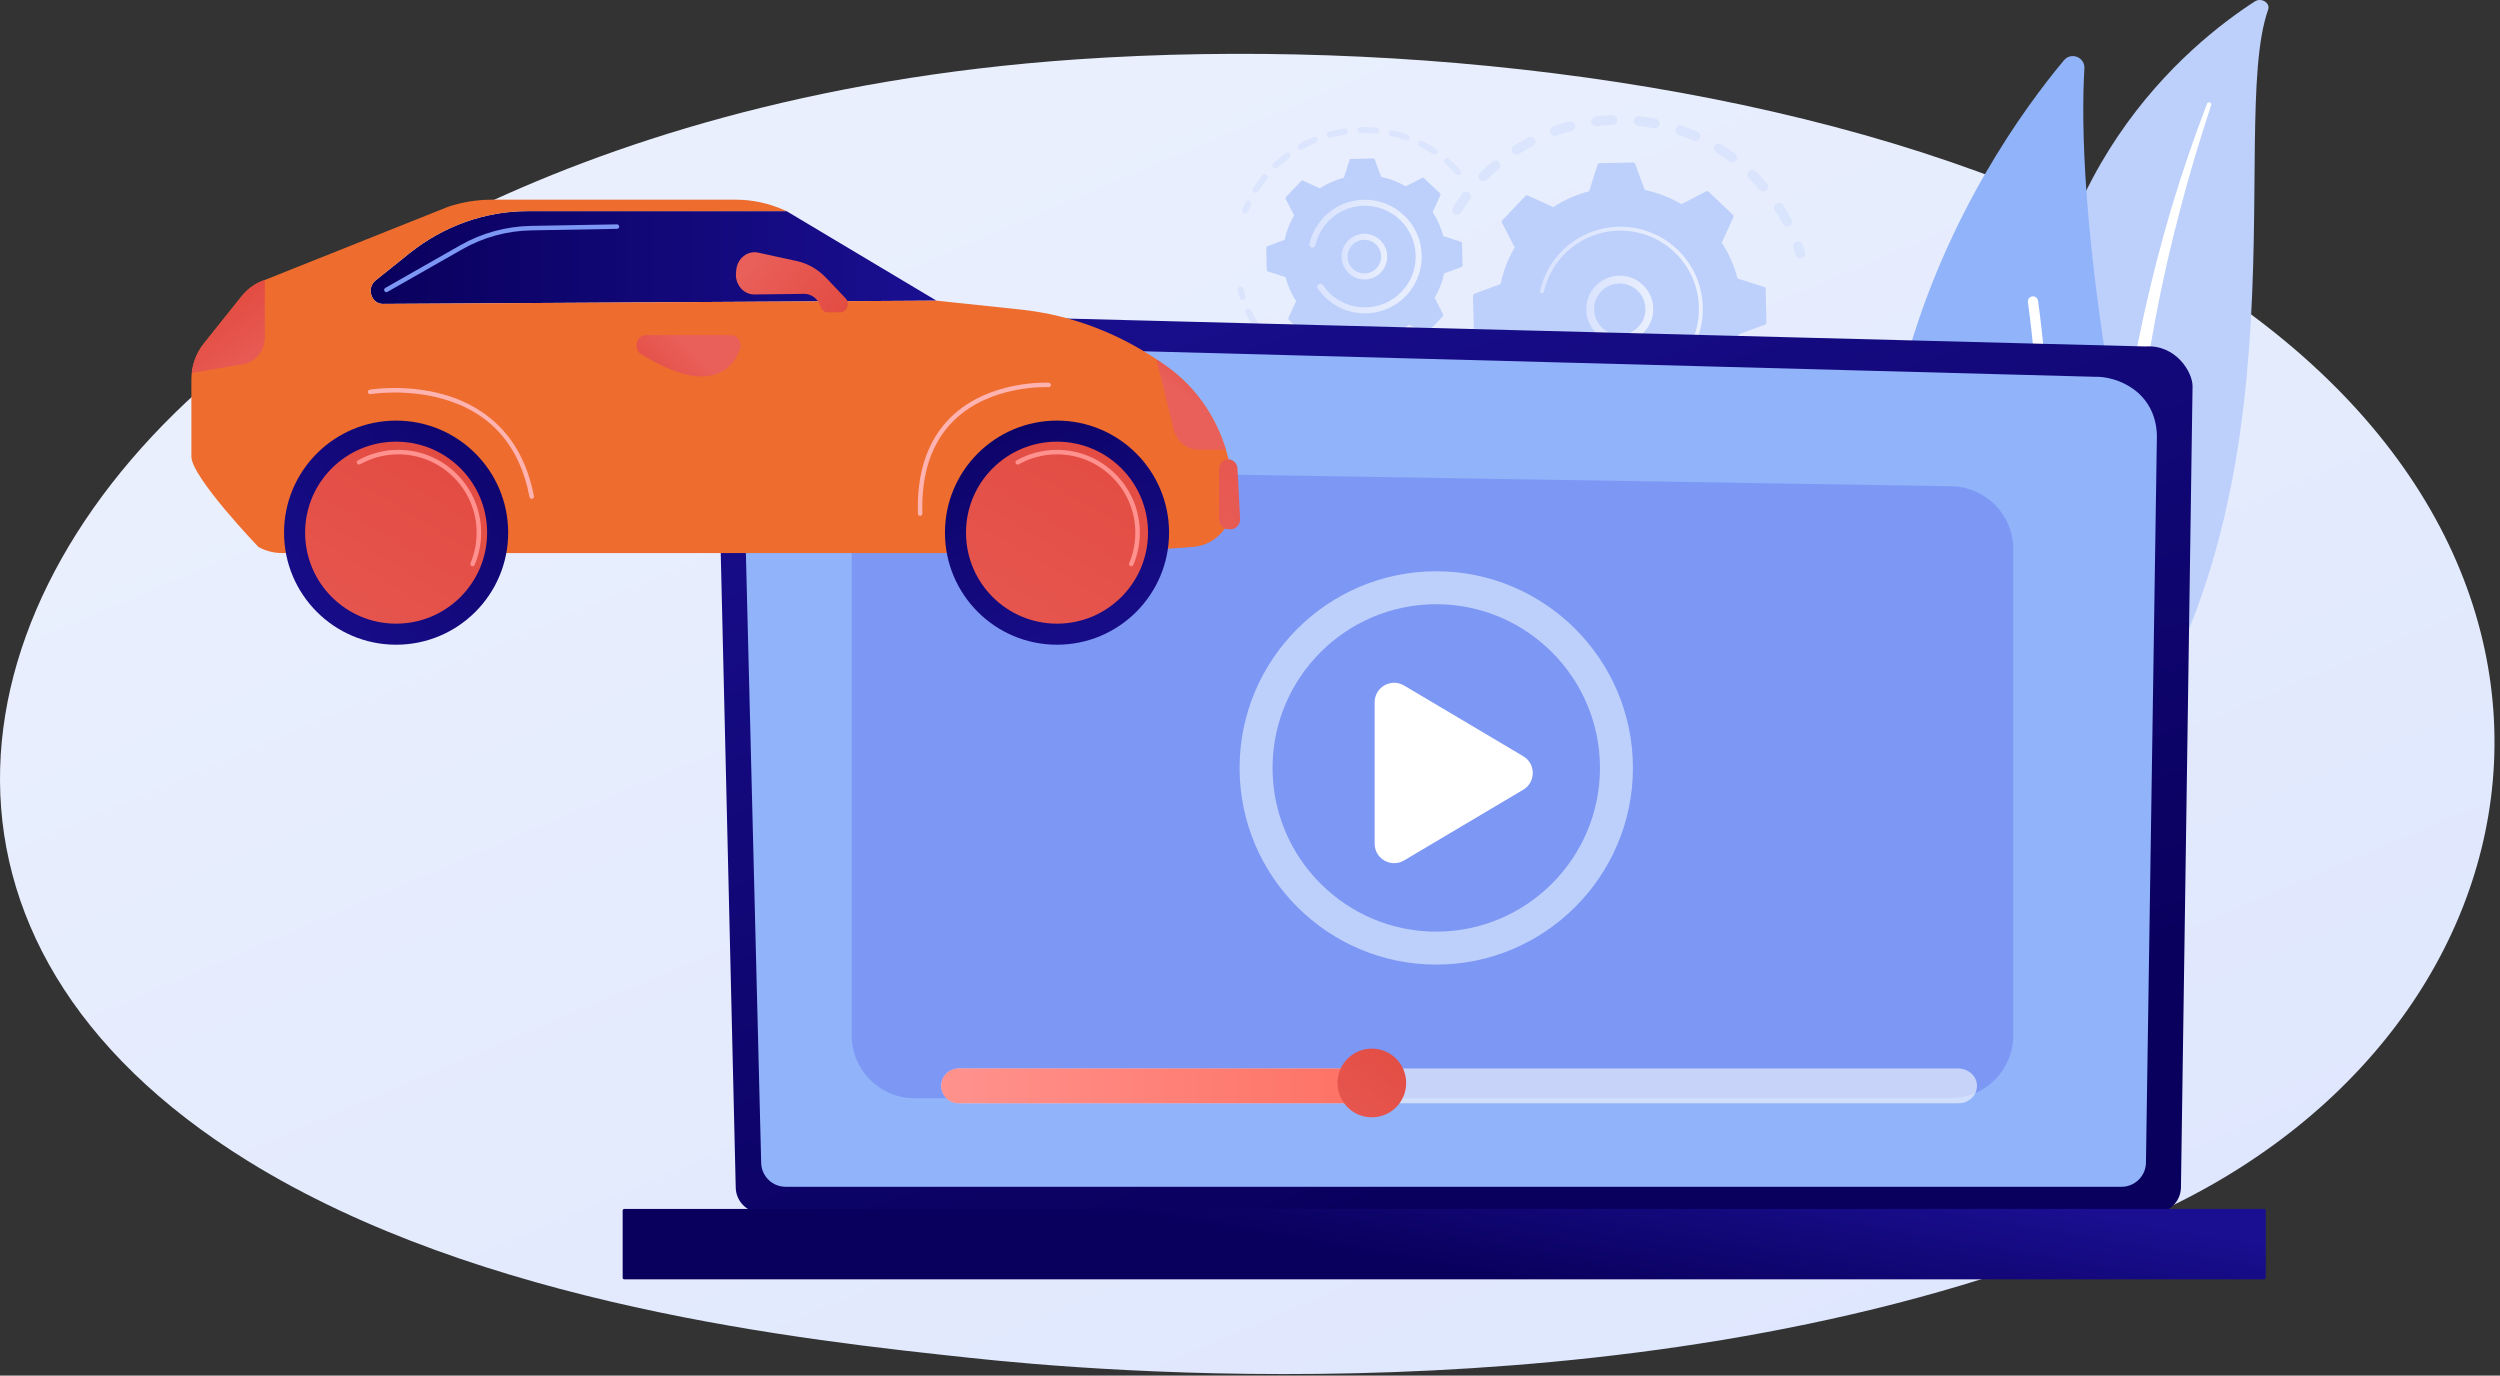 <svg width="418" height="230" viewBox="0 0 418 230" fill="none" xmlns="http://www.w3.org/2000/svg">
<rect x="0" y="0" width="418" height="230" fill="#333333" stroke="none"/>
<path d="M368.736 198.695C360.171 203.445 352.068 206.508 345.665 208.928C270.405 237.375 181.353 229.083 162.427 227.057C134.478 224.067 80.456 218.287 41.398 194.091C-17.693 157.484 -8.491 99.81 37.343 61.739C45.727 54.776 90.014 16.125 180.025 9.926C234.499 6.175 297.999 13.741 343.983 34.036C440.508 76.638 433.637 162.701 368.736 198.695Z" fill="url(#paint0_linear_1898_41133)"/>
<g opacity="0.3">
<path d="M243.116 35.741C242.79 35.487 242.701 35.023 242.925 34.665C243.412 33.882 243.941 33.108 244.496 32.365C244.767 32.004 245.279 31.93 245.64 32.2C245.644 32.203 245.648 32.207 245.653 32.21C246.003 32.482 246.072 32.986 245.805 33.343C245.277 34.049 244.775 34.784 244.312 35.528C244.073 35.911 243.569 36.029 243.186 35.79C243.162 35.775 243.138 35.758 243.116 35.741ZM247.527 30.157C247.502 30.137 247.477 30.116 247.454 30.093C247.133 29.776 247.129 29.258 247.446 28.937C248.097 28.278 248.783 27.64 249.484 27.041C249.827 26.748 250.341 26.788 250.636 27.131C250.929 27.474 250.888 27.99 250.545 28.283C249.879 28.852 249.228 29.458 248.609 30.085C248.315 30.383 247.849 30.407 247.527 30.157ZM253.058 25.682C252.986 25.627 252.922 25.558 252.871 25.477C252.628 25.096 252.74 24.591 253.121 24.349C253.9 23.852 254.711 23.382 255.532 22.954C255.932 22.745 256.425 22.9 256.634 23.299C256.843 23.699 256.688 24.193 256.288 24.402C255.509 24.809 254.739 25.254 253.999 25.726C253.699 25.917 253.323 25.889 253.058 25.682ZM259.452 22.557C259.333 22.464 259.239 22.338 259.184 22.186C259.033 21.761 259.255 21.294 259.68 21.143C260.552 20.833 261.448 20.556 262.342 20.322C262.778 20.208 263.225 20.469 263.34 20.905C263.454 21.341 263.193 21.788 262.757 21.902C261.907 22.125 261.056 22.387 260.228 22.682C259.955 22.779 259.665 22.722 259.452 22.557ZM266.382 20.935C266.216 20.806 266.099 20.613 266.073 20.387C266.019 19.939 266.339 19.533 266.787 19.48C267.704 19.371 268.638 19.3 269.564 19.269C270.015 19.253 270.393 19.606 270.408 20.057C270.423 20.508 270.07 20.886 269.619 20.901C268.739 20.931 267.851 20.998 266.98 21.102C266.758 21.128 266.546 21.063 266.382 20.935ZM273.498 20.887C273.282 20.72 273.156 20.448 273.186 20.157C273.234 19.708 273.636 19.383 274.084 19.43C275.004 19.527 275.931 19.664 276.839 19.839C277.282 19.924 277.572 20.352 277.487 20.795C277.402 21.238 276.974 21.528 276.531 21.443C275.667 21.277 274.787 21.147 273.913 21.055C273.756 21.038 273.614 20.978 273.498 20.887ZM298.317 37.732C298.228 37.663 298.152 37.574 298.096 37.467C297.688 36.69 297.241 35.92 296.767 35.179C296.524 34.799 296.635 34.294 297.015 34.051C297.395 33.808 297.9 33.919 298.143 34.299C298.642 35.079 299.113 35.89 299.543 36.708C299.753 37.108 299.598 37.601 299.199 37.811C298.906 37.965 298.562 37.923 298.317 37.732ZM280.443 22.417C280.175 22.209 280.056 21.846 280.172 21.508C280.317 21.081 280.782 20.853 281.209 20.999C282.084 21.298 282.956 21.638 283.803 22.011C284.214 22.195 284.403 22.675 284.221 23.088C284.039 23.501 283.557 23.688 283.144 23.506C282.34 23.152 281.512 22.828 280.681 22.545C280.592 22.515 280.512 22.471 280.443 22.417ZM294.322 31.844C294.28 31.811 294.24 31.773 294.203 31.73C293.631 31.064 293.023 30.413 292.396 29.796C292.074 29.48 292.07 28.962 292.386 28.641C292.703 28.319 293.221 28.313 293.542 28.631C294.202 29.28 294.841 29.965 295.443 30.666C295.737 31.009 295.697 31.525 295.355 31.818C295.055 32.076 294.622 32.077 294.322 31.844ZM286.872 25.459C286.547 25.206 286.458 24.743 286.68 24.385C286.918 24.001 287.421 23.883 287.805 24.121C288.59 24.607 289.365 25.134 290.107 25.688C290.112 25.691 290.116 25.695 290.121 25.698C290.471 25.97 290.54 26.473 290.274 26.83C290.005 27.192 289.493 27.267 289.131 26.997C288.426 26.472 287.69 25.972 286.944 25.509C286.919 25.494 286.895 25.477 286.872 25.459Z" fill="#BDD0FB"/>
<path d="M300.511 43.032C300.384 42.933 300.285 42.796 300.234 42.631C300.108 42.229 299.973 41.823 299.83 41.423C299.679 40.998 299.9 40.531 300.325 40.38C300.75 40.228 301.218 40.449 301.369 40.875C301.519 41.294 301.662 41.722 301.793 42.145C301.928 42.575 301.687 43.034 301.257 43.168C300.991 43.25 300.715 43.191 300.511 43.032Z" fill="#BDD0FB"/>
</g>
<g opacity="0.3">
<path d="M298.045 67.814C297.734 67.572 297.636 67.133 297.832 66.776C298.034 66.407 298.233 66.028 298.421 65.648C298.622 65.244 299.112 65.079 299.516 65.28C299.922 65.482 300.085 65.971 299.885 66.375C299.686 66.775 299.477 67.174 299.264 67.563C299.047 67.958 298.55 68.103 298.154 67.886C298.115 67.864 298.079 67.84 298.045 67.814Z" fill="#BDD0FB"/>
<path d="M250.639 77.649C250.342 77.418 250.048 77.181 249.757 76.939C249.411 76.65 249.364 76.135 249.653 75.788C249.942 75.442 250.46 75.395 250.804 75.683C251.475 76.243 252.168 76.774 252.871 77.268C253.24 77.528 253.329 78.037 253.07 78.406C252.811 78.775 252.301 78.864 251.932 78.605C251.497 78.3 251.062 77.978 250.639 77.649ZM246.641 73.957C246.605 73.929 246.571 73.898 246.539 73.863C245.924 73.19 245.331 72.484 244.776 71.764C244.501 71.406 244.567 70.893 244.925 70.618C245.282 70.343 245.797 70.409 246.07 70.767C246.597 71.451 247.161 72.122 247.745 72.761C248.049 73.094 248.026 73.611 247.693 73.915C247.395 74.188 246.949 74.197 246.641 73.957ZM255.613 80.825C255.309 80.588 255.206 80.162 255.389 79.807C255.595 79.406 256.088 79.248 256.489 79.454C257.256 79.849 258.051 80.216 258.852 80.546C259.269 80.718 259.468 81.195 259.296 81.612C259.124 82.029 258.647 82.228 258.23 82.056C257.387 81.71 256.55 81.323 255.742 80.907C255.696 80.883 255.653 80.856 255.613 80.825ZM242.514 68.297C242.433 68.234 242.362 68.153 242.307 68.058C241.856 67.267 241.432 66.448 241.049 65.622C240.86 65.213 241.037 64.727 241.447 64.537C241.856 64.347 242.341 64.525 242.531 64.935C242.895 65.719 243.297 66.497 243.726 67.248C243.95 67.639 243.813 68.138 243.421 68.362C243.126 68.531 242.768 68.495 242.514 68.297ZM262.153 83.317C261.904 83.123 261.779 82.793 261.864 82.468C261.977 82.031 262.422 81.768 262.859 81.881C263.694 82.098 264.55 82.281 265.404 82.427C265.848 82.502 266.148 82.924 266.071 83.369C265.995 83.814 265.574 84.113 265.129 84.037C264.23 83.884 263.329 83.691 262.45 83.463C262.338 83.434 262.238 83.384 262.153 83.317ZM269.081 84.314C268.882 84.159 268.757 83.914 268.766 83.642C268.781 83.192 269.158 82.838 269.609 82.853C270.474 82.881 271.35 82.873 272.213 82.83C272.663 82.806 273.047 83.153 273.07 83.604C273.093 84.055 272.746 84.438 272.295 84.462C271.387 84.507 270.466 84.516 269.556 84.486C269.377 84.48 269.213 84.417 269.081 84.314ZM276.063 83.777C275.911 83.659 275.8 83.488 275.762 83.284C275.678 82.841 275.97 82.414 276.413 82.33C277.264 82.169 278.117 81.971 278.949 81.741C279.384 81.62 279.834 81.875 279.955 82.31C280.075 82.745 279.82 83.195 279.385 83.315C278.509 83.558 277.611 83.766 276.716 83.935C276.476 83.981 276.241 83.916 276.063 83.777ZM282.76 81.73C282.655 81.649 282.568 81.54 282.512 81.409C282.333 80.995 282.524 80.514 282.939 80.336C283.733 79.993 284.522 79.613 285.284 79.205C285.681 78.993 286.177 79.143 286.389 79.54C286.603 79.938 286.453 80.433 286.055 80.645C285.253 81.075 284.422 81.476 283.585 81.836C283.302 81.958 282.987 81.907 282.76 81.73ZM288.847 78.262C288.788 78.216 288.734 78.161 288.688 78.097C288.422 77.733 288.503 77.222 288.867 76.957C289.565 76.448 290.251 75.904 290.905 75.337C291.246 75.042 291.763 75.08 292.057 75.42C292.352 75.761 292.315 76.277 291.974 76.573C291.286 77.169 290.564 77.742 289.829 78.277C289.528 78.496 289.127 78.48 288.847 78.262ZM294.019 73.544C294.006 73.534 293.993 73.523 293.98 73.512C293.642 73.214 293.609 72.698 293.907 72.359C294.328 71.881 294.739 71.385 295.13 70.883C295.271 70.702 295.41 70.519 295.546 70.335C295.816 69.973 296.328 69.898 296.689 70.167C297.061 70.433 297.127 70.948 296.858 71.31C296.714 71.503 296.568 71.695 296.419 71.886C296.009 72.414 295.576 72.936 295.133 73.439C294.846 73.765 294.358 73.807 294.019 73.544Z" fill="#BDD0FB"/>
<path d="M239.73 61.849C239.602 61.749 239.502 61.611 239.451 61.444C239.322 61.021 239.199 60.587 239.086 60.155C238.971 59.718 239.233 59.272 239.669 59.158C240.106 59.044 240.552 59.305 240.666 59.742C240.774 60.152 240.89 60.564 241.013 60.966C241.145 61.397 240.903 61.854 240.471 61.986C240.207 62.066 239.933 62.007 239.73 61.849Z" fill="#BDD0FB"/>
</g>
<path d="M246.418 55.048C246.421 55.211 246.528 55.353 246.683 55.403L251.11 56.815C251.654 58.915 252.537 60.944 253.758 62.814L251.822 67.035C251.754 67.183 251.788 67.358 251.906 67.47L255.937 71.319C256.055 71.431 256.231 71.456 256.376 71.382L260.502 69.251C262.427 70.384 264.495 71.172 266.619 71.617L268.235 75.974C268.292 76.126 268.439 76.226 268.602 76.222L274.174 76.093C274.337 76.089 274.479 75.982 274.529 75.827L275.941 71.4C278.042 70.856 280.071 69.973 281.94 68.752L286.161 70.688C286.309 70.756 286.484 70.723 286.597 70.605L290.445 66.573C290.558 66.455 290.583 66.279 290.508 66.134L288.378 62.008C289.51 60.083 290.298 58.016 290.743 55.892L295.1 54.275C295.252 54.218 295.353 54.071 295.349 53.908L295.219 48.336C295.215 48.173 295.109 48.031 294.953 47.981L290.526 46.569C289.983 44.469 289.1 42.44 287.879 40.57L289.815 36.349C289.883 36.201 289.849 36.026 289.731 35.913L285.699 32.065C285.582 31.953 285.405 31.927 285.261 32.002L281.134 34.132C279.21 32.999 277.142 32.212 275.018 31.767L273.401 27.41C273.345 27.258 273.197 27.158 273.035 27.161L267.463 27.291C267.3 27.295 267.157 27.402 267.108 27.557L265.696 31.984C263.595 32.528 261.566 33.41 259.696 34.632L255.475 32.696C255.327 32.628 255.152 32.661 255.04 32.779L251.192 36.811C251.079 36.929 251.054 37.105 251.128 37.249L253.259 41.376C252.126 43.3 251.339 45.368 250.893 47.492L246.537 49.109C246.384 49.165 246.284 49.312 246.288 49.475L246.418 55.048Z" fill="#BDD0FB"/>
<path d="M267.375 56.112C265.22 54.435 264.558 51.38 265.942 48.933C267.463 46.244 270.888 45.295 273.577 46.816C274.88 47.552 275.817 48.752 276.217 50.194C276.617 51.636 276.432 53.148 275.695 54.45C274.173 57.139 270.748 58.089 268.06 56.568C267.817 56.431 267.589 56.278 267.375 56.112ZM273.464 48.306C273.297 48.177 273.12 48.059 272.933 47.953C270.872 46.787 268.246 47.515 267.08 49.577C265.913 51.638 266.641 54.265 268.703 55.431C270.765 56.597 273.391 55.868 274.557 53.807C275.122 52.808 275.264 51.649 274.958 50.544C274.708 49.645 274.186 48.869 273.464 48.306Z" fill="url(#paint1_linear_1898_41133)"/>
<path d="M262.497 62.569C262.127 62.281 261.769 61.973 261.425 61.644C261.316 61.541 261.21 61.436 261.105 61.329C260.588 60.803 260.113 60.236 259.689 59.638C259.683 59.63 259.677 59.621 259.671 59.613C259.655 59.59 259.639 59.567 259.623 59.543C259.591 59.498 259.56 59.453 259.529 59.407C259.447 59.287 259.456 59.132 259.541 59.023C259.561 58.997 259.586 58.973 259.616 58.953C259.765 58.852 259.968 58.891 260.069 59.04C260.591 59.808 261.199 60.525 261.876 61.172C265.239 64.383 269.878 65.449 274.09 64.413C276.432 63.837 278.643 62.61 280.429 60.739C280.742 60.412 281.036 60.07 281.311 59.717C283.159 57.34 284.126 54.425 284.055 51.374C283.973 47.87 282.532 44.607 279.997 42.187C274.76 37.19 266.44 37.385 261.444 42.619C261.136 42.942 260.845 43.279 260.573 43.629C259.394 45.145 258.56 46.902 258.137 48.777C258.126 48.826 258.105 48.869 258.076 48.906C258.001 49.003 257.874 49.053 257.746 49.024C257.57 48.984 257.459 48.81 257.499 48.633C257.944 46.664 258.82 44.819 260.057 43.228C260.343 42.861 260.648 42.507 260.971 42.168C266.216 36.673 274.955 36.471 280.448 41.714C283.11 44.255 284.623 47.68 284.708 51.359C284.783 54.561 283.768 57.622 281.827 60.117C281.539 60.488 281.23 60.847 280.902 61.191C278.361 63.853 274.936 65.366 271.257 65.451C268.054 65.526 264.992 64.51 262.497 62.569Z" fill="url(#paint2_linear_1898_41133)"/>
<g opacity="0.3">
<path d="M207.896 35.615C207.724 35.481 207.653 35.245 207.737 35.032C207.894 34.633 208.065 34.234 208.246 33.845C208.364 33.593 208.663 33.483 208.916 33.601C209.17 33.717 209.278 34.019 209.161 34.271C208.989 34.641 208.825 35.022 208.675 35.402C208.573 35.661 208.28 35.788 208.021 35.686C207.975 35.668 207.933 35.644 207.896 35.615Z" fill="#BDD0FB"/>
<path d="M209.645 32.15C209.444 31.993 209.389 31.706 209.528 31.485C209.919 30.86 210.348 30.248 210.8 29.666C210.895 29.543 210.992 29.422 211.091 29.3C211.267 29.084 211.59 29.069 211.801 29.227C212.017 29.402 212.05 29.72 211.875 29.936C211.78 30.052 211.688 30.168 211.597 30.285C211.165 30.84 210.757 31.424 210.383 32.02C210.235 32.256 209.924 32.328 209.688 32.18C209.673 32.17 209.659 32.161 209.645 32.15ZM212.949 28.085C212.93 28.07 212.912 28.054 212.895 28.036C212.702 27.835 212.707 27.516 212.908 27.323C213.552 26.702 214.24 26.116 214.953 25.582C215.176 25.414 215.492 25.461 215.659 25.682C215.826 25.905 215.781 26.221 215.558 26.389C214.878 26.899 214.222 27.458 213.608 28.049C213.425 28.226 213.144 28.236 212.949 28.085ZM217.139 24.941C217.089 24.902 217.045 24.852 217.011 24.794C216.873 24.552 216.957 24.244 217.199 24.105C217.974 23.663 218.786 23.263 219.611 22.919C219.868 22.812 220.163 22.933 220.27 23.191C220.378 23.448 220.256 23.744 219.999 23.851C219.212 24.179 218.439 24.559 217.7 24.982C217.517 25.086 217.296 25.063 217.139 24.941ZM221.975 22.925C221.892 22.86 221.829 22.77 221.799 22.662C221.724 22.394 221.881 22.115 222.15 22.041C223.011 21.801 223.895 21.613 224.777 21.481C225.053 21.44 225.309 21.631 225.35 21.906C225.391 22.181 225.201 22.438 224.926 22.479C224.085 22.605 223.242 22.784 222.42 23.013C222.26 23.057 222.097 23.02 221.975 22.925ZM227.156 22.15C227.041 22.061 226.965 21.922 226.961 21.764C226.954 21.486 227.174 21.255 227.453 21.247C228.345 21.224 229.248 21.256 230.136 21.343C230.413 21.369 230.616 21.616 230.589 21.893C230.562 22.171 230.316 22.374 230.038 22.347C229.192 22.265 228.33 22.234 227.479 22.256C227.357 22.259 227.245 22.219 227.156 22.15ZM232.367 22.656C232.218 22.54 232.141 22.345 232.185 22.148C232.245 21.876 232.515 21.705 232.787 21.765C233.659 21.96 234.526 22.212 235.365 22.512C235.628 22.607 235.764 22.895 235.67 23.157C235.576 23.42 235.287 23.556 235.025 23.462C234.225 23.175 233.398 22.936 232.567 22.75C232.492 22.734 232.424 22.701 232.367 22.656ZM237.296 24.421C237.109 24.276 237.045 24.014 237.155 23.796C237.281 23.547 237.585 23.447 237.833 23.573C238.628 23.974 239.407 24.431 240.151 24.93C240.38 25.09 240.444 25.399 240.288 25.63C240.133 25.862 239.82 25.923 239.588 25.768C238.879 25.291 238.136 24.856 237.378 24.473C237.348 24.458 237.321 24.441 237.296 24.421ZM243.517 29.18C243.494 29.162 243.472 29.142 243.452 29.119C242.959 28.573 242.428 28.044 241.873 27.548C241.789 27.472 241.706 27.399 241.623 27.326C241.412 27.144 241.389 26.826 241.571 26.615C241.753 26.403 242.079 26.375 242.283 26.563C242.372 26.64 242.46 26.718 242.548 26.797C243.128 27.317 243.685 27.871 244.201 28.444C244.388 28.651 244.372 28.97 244.165 29.156C243.98 29.323 243.707 29.328 243.517 29.18Z" fill="#BDD0FB"/>
</g>
<g opacity="0.3">
<path d="M214.867 60.41C214.649 60.24 214.608 59.927 214.774 59.707C214.942 59.485 215.259 59.441 215.481 59.609C216.15 60.116 216.855 60.586 217.577 61.006C217.815 61.148 217.9 61.455 217.76 61.696C217.62 61.937 217.311 62.018 217.07 61.878C216.313 61.437 215.573 60.945 214.872 60.414C214.87 60.413 214.868 60.411 214.867 60.41ZM212.906 58.73C212.892 58.719 212.878 58.707 212.865 58.694C212.233 58.084 211.632 57.429 211.078 56.748C210.903 56.532 210.935 56.215 211.152 56.039C211.368 55.862 211.686 55.897 211.862 56.111C212.39 56.762 212.964 57.386 213.566 57.969C213.767 58.162 213.772 58.482 213.579 58.682C213.397 58.87 213.107 58.887 212.906 58.73ZM219.32 63C219.143 62.863 219.074 62.619 219.166 62.403C219.275 62.148 219.571 62.029 219.828 62.138C220.6 62.468 221.398 62.753 222.201 62.987C222.468 63.066 222.622 63.344 222.544 63.612C222.466 63.879 222.186 64.034 221.919 63.956C221.077 63.711 220.24 63.411 219.431 63.066C219.39 63.048 219.353 63.026 219.32 63ZM209.658 54.729C209.613 54.693 209.572 54.65 209.54 54.598C209.073 53.854 208.648 53.073 208.276 52.277C208.158 52.025 208.267 51.724 208.519 51.606C208.771 51.489 209.071 51.597 209.19 51.849C209.544 52.608 209.95 53.352 210.395 54.063C210.543 54.299 210.471 54.61 210.235 54.758C210.051 54.873 209.82 54.855 209.658 54.729ZM224.266 64.437C224.125 64.327 224.047 64.146 224.078 63.957C224.122 63.682 224.382 63.495 224.657 63.54C225.483 63.675 226.326 63.76 227.163 63.794C227.442 63.804 227.658 64.04 227.647 64.318C227.636 64.596 227.401 64.813 227.123 64.802C226.245 64.767 225.361 64.677 224.494 64.536C224.408 64.522 224.33 64.487 224.266 64.437ZM229.413 64.645C229.305 64.561 229.232 64.434 229.22 64.287C229.197 64.01 229.404 63.766 229.682 63.744C230.519 63.676 231.358 63.557 232.178 63.391C232.451 63.335 232.717 63.511 232.773 63.784C232.828 64.057 232.652 64.323 232.379 64.379C231.52 64.554 230.64 64.679 229.763 64.75C229.633 64.76 229.509 64.72 229.413 64.645ZM234.462 63.614C234.386 63.555 234.326 63.474 234.294 63.376C234.206 63.112 234.348 62.826 234.613 62.738C235.409 62.472 236.195 62.155 236.95 61.796C237.202 61.677 237.503 61.783 237.622 62.035C237.742 62.286 237.635 62.587 237.384 62.707C236.592 63.084 235.767 63.416 234.932 63.695C234.766 63.751 234.591 63.714 234.462 63.614Z" fill="#BDD0FB"/>
<path d="M207.465 50.038C207.388 49.979 207.328 49.896 207.296 49.797C207.162 49.386 207.04 48.969 206.932 48.559C206.862 48.289 207.023 48.014 207.293 47.943C207.562 47.873 207.838 48.034 207.909 48.304C208.011 48.695 208.128 49.093 208.255 49.484C208.341 49.749 208.196 50.034 207.931 50.12C207.766 50.174 207.593 50.138 207.465 50.038Z" fill="#BDD0FB"/>
</g>
<path d="M211.798 45.152C211.801 45.261 211.872 45.356 211.976 45.389L214.938 46.334C215.302 47.74 215.893 49.098 216.71 50.349L215.415 53.173C215.369 53.272 215.392 53.389 215.47 53.464L218.168 56.039C218.247 56.115 218.365 56.132 218.462 56.082L221.223 54.656C222.511 55.414 223.894 55.941 225.316 56.239L226.397 59.154C226.435 59.257 226.534 59.323 226.643 59.321L230.372 59.234C230.481 59.232 230.576 59.16 230.609 59.056L231.554 56.094C232.96 55.73 234.317 55.139 235.569 54.322L238.393 55.618C238.492 55.663 238.609 55.641 238.684 55.562L241.259 52.864C241.335 52.785 241.352 52.667 241.301 52.57L239.876 49.809C240.634 48.522 241.161 47.138 241.459 45.717L244.374 44.635C244.476 44.597 244.543 44.498 244.541 44.389L244.454 40.661C244.451 40.552 244.38 40.456 244.276 40.423L241.314 39.478C240.95 38.073 240.359 36.715 239.542 35.464L240.837 32.639C240.883 32.54 240.86 32.423 240.782 32.348L238.084 29.773C238.005 29.698 237.887 29.681 237.79 29.731L235.029 31.156C233.741 30.398 232.357 29.871 230.936 29.573L229.855 26.658C229.817 26.556 229.718 26.489 229.609 26.492L225.881 26.578C225.772 26.581 225.676 26.652 225.643 26.756L224.698 29.718C223.292 30.082 221.935 30.673 220.684 31.49L217.859 30.195C217.76 30.149 217.643 30.172 217.568 30.251L214.993 32.949C214.917 33.028 214.901 33.145 214.95 33.242L216.376 36.003C215.618 37.291 215.091 38.675 214.793 40.096L211.878 41.178C211.776 41.216 211.709 41.314 211.711 41.423L211.798 45.152Z" fill="#BDD0FB"/>
<path d="M225.776 45.914C225.134 45.414 224.67 44.724 224.449 43.926C224.176 42.944 224.303 41.914 224.805 41.027C225.841 39.196 228.173 38.549 230.005 39.584C231.837 40.625 232.484 42.954 231.448 44.785C230.946 45.673 230.128 46.311 229.146 46.584C228.164 46.856 227.134 46.73 226.247 46.228C226.081 46.134 225.924 46.029 225.776 45.914ZM229.851 40.691C229.744 40.608 229.63 40.532 229.508 40.463C228.161 39.701 226.445 40.177 225.683 41.524C225.314 42.176 225.22 42.934 225.421 43.656C225.622 44.379 226.092 44.98 226.744 45.35C227.397 45.719 228.154 45.812 228.876 45.611C229.599 45.411 230.2 44.941 230.57 44.288C231.263 43.063 230.931 41.532 229.851 40.691Z" fill="url(#paint3_linear_1898_41133)"/>
<path d="M222.375 50.404C222.123 50.208 221.879 49.998 221.643 49.773C221.175 49.326 220.751 48.831 220.384 48.301C220.368 48.277 220.352 48.253 220.335 48.229C220.209 48.044 220.223 47.804 220.354 47.636C220.386 47.595 220.424 47.559 220.469 47.528C220.7 47.372 221.013 47.433 221.17 47.663C221.508 48.161 221.902 48.625 222.339 49.042L222.339 49.043C222.363 49.066 222.388 49.088 222.412 49.111C223.456 50.089 224.705 50.77 226.055 51.12C226.787 51.31 227.55 51.403 228.326 51.392C228.332 51.392 228.338 51.392 228.345 51.392C228.364 51.391 228.383 51.391 228.403 51.391C230.671 51.338 232.783 50.405 234.35 48.763C234.553 48.551 234.743 48.33 234.921 48.101C236.118 46.563 236.743 44.675 236.698 42.7C236.645 40.431 235.711 38.32 234.07 36.753C232.429 35.188 230.275 34.353 228.007 34.405C225.739 34.458 223.626 35.391 222.06 37.032C221.86 37.241 221.672 37.46 221.496 37.686C220.733 38.668 220.193 39.805 219.919 41.019C219.902 41.094 219.87 41.161 219.825 41.217C219.709 41.367 219.513 41.444 219.316 41.4C219.044 41.338 218.873 41.069 218.935 40.796C219.241 39.438 219.846 38.165 220.699 37.067C220.896 36.814 221.107 36.569 221.33 36.336C223.083 34.499 225.446 33.456 227.984 33.396C230.522 33.337 232.931 34.268 234.767 36.023C236.603 37.776 237.647 40.138 237.706 42.677C237.758 44.886 237.058 46.998 235.719 48.719C235.52 48.975 235.307 49.222 235.08 49.46C231.686 53.015 226.174 53.359 222.375 50.404Z" fill="url(#paint4_linear_1898_41133)"/>
<path d="M379.234 1.609C379.632 0.486 378.094 -0.458 377.013 0.238C366.033 7.306 339.121 29.126 340.459 72.572C342.137 127.081 327.037 145.245 309.606 155.422C309.606 155.422 332.359 152.235 348.469 133.89C388.022 88.85 372.169 21.573 379.234 1.609Z" fill="#BDD0FB"/>
<path d="M369.72 17.532C367.803 23.369 366.02 29.239 364.49 35.165C362.924 41.081 361.568 47.042 360.429 53.036C359.317 59.035 358.335 65.055 357.652 71.109C356.938 77.16 356.525 83.239 356.135 89.345C355.706 95.444 355.314 101.591 354.192 107.702C353.08 113.801 351.105 119.86 347.899 125.391C347.098 126.77 346.264 128.14 345.344 129.451C344.452 130.779 343.491 132.07 342.503 133.346C340.511 135.888 338.317 138.316 335.92 140.585C331.111 145.112 325.486 148.98 319.414 152.109C318.775 152.438 317.932 152.247 317.531 151.683C317.138 151.128 317.317 150.419 317.929 150.082L317.933 150.08C319.384 149.282 320.822 148.47 322.211 147.604C322.914 147.181 323.593 146.732 324.281 146.293C324.949 145.832 325.639 145.395 326.289 144.916C328.927 143.041 331.405 141.003 333.69 138.812C338.281 134.454 342.122 129.458 345.196 124.179C346.698 121.523 347.968 118.769 348.987 115.933C350.002 113.096 350.765 110.18 351.336 107.219C352.477 101.293 352.923 95.213 353.403 89.119C353.892 83.024 354.432 76.903 355.262 70.819C355.668 67.776 356.137 64.742 356.669 61.718C356.925 60.205 357.214 58.697 357.501 57.189C357.804 55.683 358.117 54.18 358.444 52.679C359.766 46.679 361.299 40.723 363.049 34.823C364.832 28.931 366.796 23.088 369.02 17.326C369.083 17.162 369.291 17.077 369.483 17.138C369.669 17.197 369.773 17.371 369.72 17.532Z" fill="white"/>
<path d="M329.363 152.101C330.366 154.051 333.034 154.342 334.457 152.673C342.305 143.465 362.14 115.425 354.559 74.353C348.157 39.669 347.982 20.254 348.513 11.434C348.625 9.569 346.291 8.645 345.093 10.079C331.877 25.897 293.006 81.454 329.363 152.101Z" fill="#91B3FA"/>
<path d="M332.309 151.74C332.358 151.764 332.41 151.783 332.464 151.798C332.921 151.922 333.391 151.653 333.515 151.196C333.655 150.679 347.484 98.917 340.762 50.289C340.697 49.821 340.265 49.494 339.796 49.558C339.328 49.623 339.001 50.055 339.065 50.524C345.739 98.797 332.002 150.234 331.863 150.748C331.753 151.15 331.949 151.562 332.309 151.74Z" fill="white"/>
<path d="M123.013 198.484C123.013 200.852 124.952 202.789 127.322 202.789H360.347C362.717 202.789 364.656 200.852 364.656 198.484L366.595 64.571C366.595 62.203 363.806 57.581 358.693 57.928L130.956 52.035C127.982 51.958 125.106 53.103 123.001 55.202C120.895 57.301 119.743 60.171 119.813 63.142L123.013 198.484Z" fill="url(#paint5_linear_1898_41133)"/>
<path d="M127.267 194.353C127.267 196.596 129.102 198.43 131.344 198.43H354.728C356.97 198.43 358.804 196.596 358.804 194.353L360.634 72.786C360.419 65.471 354.005 62.841 350.117 62.996L131.851 57.141C129.762 57.085 127.742 57.89 126.262 59.365C124.783 60.841 123.969 62.861 124.021 64.951L127.267 194.353Z" fill="#91B3FA"/>
<path d="M356.391 136.555C356.388 136.555 356.385 136.555 356.382 136.555C356.077 136.551 355.833 136.299 355.838 135.994L355.983 126.136C355.987 125.831 356.237 125.609 356.543 125.591C356.848 125.596 357.092 125.847 357.087 126.152L356.943 136.011C356.938 136.313 356.692 136.555 356.391 136.555Z" fill="#91B3FA"/>
<path d="M356.745 112.396C356.743 112.396 356.74 112.396 356.737 112.396C356.432 112.391 356.188 112.14 356.193 111.835L356.747 74.075C356.737 71.819 356.051 70.017 354.71 68.732C352.21 66.336 348.243 66.46 348.074 66.465L278.314 64.595C278.009 64.587 277.769 64.333 277.777 64.028C277.785 63.728 278.03 63.49 278.329 63.49C278.334 63.49 278.338 63.49 278.344 63.491L348.065 65.361C348.498 65.341 352.687 65.264 355.474 67.934C357.04 69.435 357.84 71.503 357.852 74.081L357.297 111.851C357.293 112.154 357.046 112.396 356.745 112.396Z" fill="#91B3FA"/>
<path d="M104.37 213.905H378.575C378.719 213.905 378.836 213.788 378.836 213.644V202.4C378.836 202.257 378.719 202.139 378.575 202.139H104.37C104.227 202.139 104.109 202.257 104.109 202.4V213.644C104.109 213.788 104.227 213.905 104.37 213.905Z" fill="url(#paint6_linear_1898_41133)"/>
<path d="M326.117 183.619H152.906C147.108 183.619 142.408 178.919 142.408 173.121V88.996C142.408 83.131 147.212 78.404 153.076 78.499L326.287 81.306C332.018 81.399 336.615 86.071 336.615 91.803V173.121C336.615 178.919 331.915 183.619 326.117 183.619Z" fill="#7D97F4"/>
<path opacity="0.58" d="M327.466 184.467H160.451C158.748 184.467 157.367 183.164 157.367 181.558C157.367 179.951 158.748 178.649 160.306 178.649H327.321C329.169 178.649 330.55 179.951 330.55 181.558C330.55 183.164 329.169 184.467 327.466 184.467Z" fill="white"/>
<path d="M229.196 184.467H160.276C158.67 184.467 157.367 183.164 157.367 181.558C157.367 179.951 158.67 178.649 160.276 178.649H229.196C230.803 178.649 232.105 179.951 232.105 181.558C232.105 183.164 230.803 184.467 229.196 184.467Z" fill="url(#paint7_linear_1898_41133)"/>
<path d="M229.37 186.816C232.542 186.816 235.113 184.245 235.113 181.073C235.113 177.901 232.542 175.329 229.37 175.329C226.198 175.329 223.627 177.901 223.627 181.073C223.627 184.245 226.198 186.816 229.37 186.816Z" fill="url(#paint8_linear_1898_41133)"/>
<path d="M68.431 42.375L62.8 46.89C61.236 48.143 62.064 50.823 64.012 50.813L156.571 50.267L131.513 35.304H88.24C81.104 35.304 74.158 37.784 68.431 42.375Z" fill="url(#paint9_linear_1898_41133)"/>
<path d="M206.291 82.637C206.211 81.878 206.127 81.118 206.044 80.365C205.188 72.642 201.246 65.709 195.247 61.394L194.783 61.06C187.557 55.863 179.256 52.666 170.614 51.752L156.571 50.267L64.013 50.813C62.065 50.823 61.237 48.143 62.8 46.889L68.431 42.375C74.158 37.783 81.104 35.304 88.24 35.304H131.514L131.189 35.158C128.589 33.988 125.8 33.386 122.982 33.386H82.231C79.754 33.386 77.293 33.786 74.926 34.573L44.276 46.81C42.761 47.314 41.409 48.269 40.374 49.564L34.043 57.493C32.725 59.143 32 61.249 32 63.427V76.347C32 79.767 43.209 91.45 43.209 91.45C44.43 92.121 45.781 92.471 47.15 92.471H184.844L199.468 91.443C203.656 91.148 206.771 87.135 206.291 82.637Z" fill="#EE6C2D"/>
<path d="M205.805 88.49H205.367C204.515 88.49 203.824 87.744 203.824 86.825V78.459C203.824 77.54 204.515 76.795 205.367 76.795C206.186 76.795 206.862 77.484 206.908 78.366L207.346 86.731C207.396 87.686 206.691 88.49 205.805 88.49Z" fill="url(#paint10_linear_1898_41133)"/>
<path d="M200.375 75.189H204.97C203.26 69.595 199.867 64.717 195.247 61.394L194.783 61.06C194.304 60.716 193.82 60.382 193.332 60.055C194.27 63.585 195.426 68.426 196.188 71.674C196.673 73.743 198.397 75.189 200.375 75.189Z" fill="url(#paint11_linear_1898_41133)"/>
<path d="M44.276 56.377V46.81C42.761 47.315 41.409 48.269 40.374 49.565L34.043 57.493C32.943 58.871 32.263 60.568 32.066 62.357L40.709 60.882C42.763 60.532 44.276 58.621 44.276 56.377Z" fill="url(#paint12_linear_1898_41133)"/>
<path d="M141.362 49.846L138.108 46.435C136.752 45.013 135.045 44.043 133.192 43.64L126.755 42.239C124.989 41.855 123.298 43.191 123.105 45.124L123.06 45.578C122.863 47.546 124.304 49.258 126.139 49.236L134.431 49.134C135.588 49.12 136.639 49.858 137.095 51.004L137.248 51.387C137.451 51.896 137.915 52.226 138.428 52.226H140.467C141.621 52.226 142.19 50.713 141.362 49.846Z" fill="url(#paint13_linear_1898_41133)"/>
<path d="M108.019 56.026H122.212C123.319 56.026 124.099 57.213 123.715 58.333C123.066 60.229 121.519 62.646 117.843 62.928C114.537 63.182 110.369 61.163 107.226 59.244C105.801 58.374 106.382 56.026 108.019 56.026Z" fill="url(#paint14_linear_1898_41133)"/>
<path d="M66.23 107.796C76.577 107.796 84.966 99.408 84.966 89.061C84.966 78.713 76.577 70.325 66.23 70.325C55.883 70.325 47.494 78.713 47.494 89.061C47.494 99.408 55.883 107.796 66.23 107.796Z" fill="url(#paint15_linear_1898_41133)"/>
<path d="M66.23 104.276C74.633 104.276 81.446 97.464 81.446 89.061C81.446 80.658 74.633 73.846 66.23 73.846C57.827 73.846 51.015 80.658 51.015 89.061C51.015 97.464 57.827 104.276 66.23 104.276Z" fill="url(#paint16_linear_1898_41133)"/>
<path d="M176.732 107.796C187.079 107.796 195.467 99.408 195.467 89.061C195.467 78.713 187.079 70.325 176.732 70.325C166.384 70.325 157.996 78.713 157.996 89.061C157.996 99.408 166.384 107.796 176.732 107.796Z" fill="url(#paint17_linear_1898_41133)"/>
<path d="M176.732 104.276C185.135 104.276 191.947 97.464 191.947 89.061C191.947 80.658 185.135 73.846 176.732 73.846C168.328 73.846 161.516 80.658 161.516 89.061C161.516 97.464 168.328 104.276 176.732 104.276Z" fill="url(#paint18_linear_1898_41133)"/>
<path d="M189.144 94.681C189.095 94.681 189.046 94.671 188.998 94.651C188.806 94.57 188.717 94.35 188.798 94.158C189.481 92.544 189.827 90.829 189.827 89.061C189.827 81.84 183.952 75.966 176.732 75.966C174.492 75.966 172.281 76.541 170.339 77.629C170.159 77.731 169.929 77.667 169.827 77.485C169.726 77.304 169.79 77.075 169.971 76.973C172.025 75.822 174.363 75.213 176.732 75.213C184.367 75.213 190.579 81.425 190.579 89.061C190.579 90.93 190.213 92.744 189.491 94.451C189.43 94.595 189.291 94.681 189.144 94.681Z" fill="url(#paint19_linear_1898_41133)"/>
<path d="M79.01 94.681C78.962 94.681 78.912 94.671 78.864 94.651C78.673 94.57 78.583 94.35 78.664 94.158C79.347 92.544 79.693 90.829 79.693 89.061C79.693 81.84 73.819 75.966 66.598 75.966C64.358 75.966 62.148 76.541 60.206 77.629C60.025 77.731 59.795 77.667 59.694 77.485C59.592 77.304 59.657 77.075 59.838 76.973C61.892 75.822 64.229 75.213 66.598 75.213C74.234 75.213 80.446 81.425 80.446 89.061C80.446 90.93 80.079 92.744 79.357 94.451C79.296 94.595 79.157 94.681 79.01 94.681Z" fill="url(#paint20_linear_1898_41133)"/>
<path d="M88.9 83.399C88.724 83.399 88.566 83.274 88.531 83.093C86.876 74.39 81.918 68.85 73.796 66.628C67.701 64.96 62.011 65.887 61.954 65.897C61.75 65.929 61.556 65.793 61.521 65.588C61.486 65.384 61.624 65.19 61.829 65.155C62.067 65.115 67.718 64.19 73.971 65.896C79.771 67.477 87.134 71.72 89.271 82.953C89.309 83.157 89.175 83.354 88.972 83.393C88.947 83.397 88.924 83.399 88.9 83.399Z" fill="url(#paint21_linear_1898_41133)"/>
<path d="M153.848 86.254C153.646 86.254 153.479 86.093 153.472 85.889C153.255 78.951 155.117 73.514 159.005 69.728C165.421 63.484 175.258 63.982 175.357 63.987C175.565 63.999 175.723 64.177 175.711 64.384C175.699 64.591 175.521 64.75 175.314 64.738C175.218 64.732 165.699 64.258 159.526 70.272C155.798 73.903 154.014 79.15 154.224 85.866C154.231 86.073 154.068 86.247 153.86 86.253C153.856 86.254 153.852 86.254 153.848 86.254Z" fill="url(#paint22_linear_1898_41133)"/>
<path d="M64.604 48.845C64.473 48.845 64.346 48.776 64.276 48.655C64.174 48.474 64.237 48.245 64.417 48.142L76.966 41.002C80.554 38.961 84.63 37.843 88.756 37.769L103.151 37.51C103.36 37.515 103.531 37.672 103.534 37.88C103.538 38.087 103.373 38.259 103.165 38.263L88.77 38.521C84.769 38.593 80.816 39.677 77.338 41.656L64.789 48.796C64.731 48.829 64.667 48.845 64.604 48.845Z" fill="#7D97F4"/>
<path d="M240.142 161.28C222.01 161.28 207.258 146.529 207.258 128.397C207.258 110.266 222.01 95.514 240.142 95.514C258.274 95.514 273.025 110.265 273.025 128.397C273.025 146.529 258.274 161.28 240.142 161.28ZM240.142 101.025C225.048 101.025 212.769 113.304 212.769 128.397C212.769 143.491 225.048 155.77 240.142 155.77C255.235 155.77 267.514 143.491 267.514 128.397C267.514 113.304 255.235 101.025 240.142 101.025Z" fill="#BDD0FB"/>
<path fill-rule="evenodd" clip-rule="evenodd" d="M229.841 141.061V117.42C229.841 114.894 232.59 113.329 234.763 114.618L254.683 126.438C256.811 127.701 256.811 130.781 254.683 132.043L234.763 143.864C232.59 145.153 229.841 143.587 229.841 141.061Z" fill="white"/>
<defs>
<linearGradient id="paint0_linear_1898_41133" x1="471.312" y1="294.897" x2="326.759" y2="-45.888" gradientUnits="userSpaceOnUse">
<stop stop-color="#DAE3FE"/>
<stop offset="1" stop-color="#E9EFFD"/>
</linearGradient>
<linearGradient id="paint1_linear_1898_41133" x1="265.217" y1="51.692" x2="276.423" y2="51.692" gradientUnits="userSpaceOnUse">
<stop stop-color="#DAE3FE"/>
<stop offset="1" stop-color="#E9EFFD"/>
</linearGradient>
<linearGradient id="paint2_linear_1898_41133" x1="257.491" y1="51.683" x2="284.712" y2="51.683" gradientUnits="userSpaceOnUse">
<stop stop-color="#DAE3FE"/>
<stop offset="1" stop-color="#E9EFFD"/>
</linearGradient>
<linearGradient id="paint3_linear_1898_41133" x1="224.308" y1="42.907" x2="231.942" y2="42.907" gradientUnits="userSpaceOnUse">
<stop stop-color="#DAE3FE"/>
<stop offset="1" stop-color="#E9EFFD"/>
</linearGradient>
<linearGradient id="paint4_linear_1898_41133" x1="218.922" y1="42.895" x2="237.709" y2="42.895" gradientUnits="userSpaceOnUse">
<stop stop-color="#DAE3FE"/>
<stop offset="1" stop-color="#E9EFFD"/>
</linearGradient>
<linearGradient id="paint5_linear_1898_41133" x1="265.119" y1="192.494" x2="210.084" y2="27.388" gradientUnits="userSpaceOnUse">
<stop stop-color="#09005D"/>
<stop offset="1" stop-color="#1A0F91"/>
</linearGradient>
<linearGradient id="paint6_linear_1898_41133" x1="240.777" y1="212.039" x2="245.554" y2="184.441" gradientUnits="userSpaceOnUse">
<stop stop-color="#09005D"/>
<stop offset="1" stop-color="#1A0F91"/>
</linearGradient>
<linearGradient id="paint7_linear_1898_41133" x1="157.367" y1="181.558" x2="232.105" y2="181.558" gradientUnits="userSpaceOnUse">
<stop stop-color="#FF928E"/>
<stop offset="1" stop-color="#FE7062"/>
</linearGradient>
<linearGradient id="paint8_linear_1898_41133" x1="238.963" y1="169.485" x2="216.456" y2="196.672" gradientUnits="userSpaceOnUse">
<stop stop-color="#E1473D"/>
<stop offset="1" stop-color="#E9605A"/>
</linearGradient>
<linearGradient id="paint9_linear_1898_41133" x1="61.982" y1="43.059" x2="156.571" y2="43.059" gradientUnits="userSpaceOnUse">
<stop stop-color="#09005D"/>
<stop offset="1" stop-color="#1A0F91"/>
</linearGradient>
<linearGradient id="paint10_linear_1898_41133" x1="232.166" y1="53.59" x2="195.976" y2="93.146" gradientUnits="userSpaceOnUse">
<stop stop-color="#E1473D"/>
<stop offset="1" stop-color="#E9605A"/>
</linearGradient>
<linearGradient id="paint11_linear_1898_41133" x1="205.396" y1="58.628" x2="199.384" y2="67.286" gradientUnits="userSpaceOnUse">
<stop stop-color="#E1473D"/>
<stop offset="1" stop-color="#E9605A"/>
</linearGradient>
<linearGradient id="paint12_linear_1898_41133" x1="34.524" y1="49.073" x2="43.98" y2="63.362" gradientUnits="userSpaceOnUse">
<stop stop-color="#E1473D"/>
<stop offset="1" stop-color="#E9605A"/>
</linearGradient>
<linearGradient id="paint13_linear_1898_41133" x1="142.558" y1="56.627" x2="125.662" y2="42.992" gradientUnits="userSpaceOnUse">
<stop stop-color="#E1473D"/>
<stop offset="1" stop-color="#E9605A"/>
</linearGradient>
<linearGradient id="paint14_linear_1898_41133" x1="106.629" y1="66.651" x2="115.521" y2="57.759" gradientUnits="userSpaceOnUse">
<stop stop-color="#E1473D"/>
<stop offset="1" stop-color="#E9605A"/>
</linearGradient>
<linearGradient id="paint15_linear_1898_41133" x1="103.821" y1="55.362" x2="40.602" y2="112.035" gradientUnits="userSpaceOnUse">
<stop stop-color="#09005D"/>
<stop offset="1" stop-color="#1A0F91"/>
</linearGradient>
<linearGradient id="paint16_linear_1898_41133" x1="81.225" y1="64.493" x2="39.696" y2="132.537" gradientUnits="userSpaceOnUse">
<stop stop-color="#E1473D"/>
<stop offset="1" stop-color="#E9605A"/>
</linearGradient>
<linearGradient id="paint17_linear_1898_41133" x1="164.616" y1="57.419" x2="187.247" y2="116.523" gradientUnits="userSpaceOnUse">
<stop stop-color="#09005D"/>
<stop offset="1" stop-color="#1A0F91"/>
</linearGradient>
<linearGradient id="paint18_linear_1898_41133" x1="193.014" y1="61.256" x2="151.485" y2="132.174" gradientUnits="userSpaceOnUse">
<stop stop-color="#E1473D"/>
<stop offset="1" stop-color="#E9605A"/>
</linearGradient>
<linearGradient id="paint19_linear_1898_41133" x1="185.216" y1="34.327" x2="182.784" y2="58.081" gradientUnits="userSpaceOnUse">
<stop stop-color="#FE7062"/>
<stop offset="1" stop-color="#FF928E"/>
</linearGradient>
<linearGradient id="paint20_linear_1898_41133" x1="76.224" y1="23.171" x2="73.793" y2="46.924" gradientUnits="userSpaceOnUse">
<stop stop-color="#FE7062"/>
<stop offset="1" stop-color="#FF928E"/>
</linearGradient>
<linearGradient id="paint21_linear_1898_41133" x1="79.527" y1="23.525" x2="78.218" y2="39.61" gradientUnits="userSpaceOnUse">
<stop stop-color="#FF928E"/>
<stop offset="1" stop-color="#FEB3B1"/>
</linearGradient>
<linearGradient id="paint22_linear_1898_41133" x1="168.102" y1="30.734" x2="166.792" y2="46.819" gradientUnits="userSpaceOnUse">
<stop stop-color="#FF928E"/>
<stop offset="1" stop-color="#FEB3B1"/>
</linearGradient>
</defs>
</svg>
